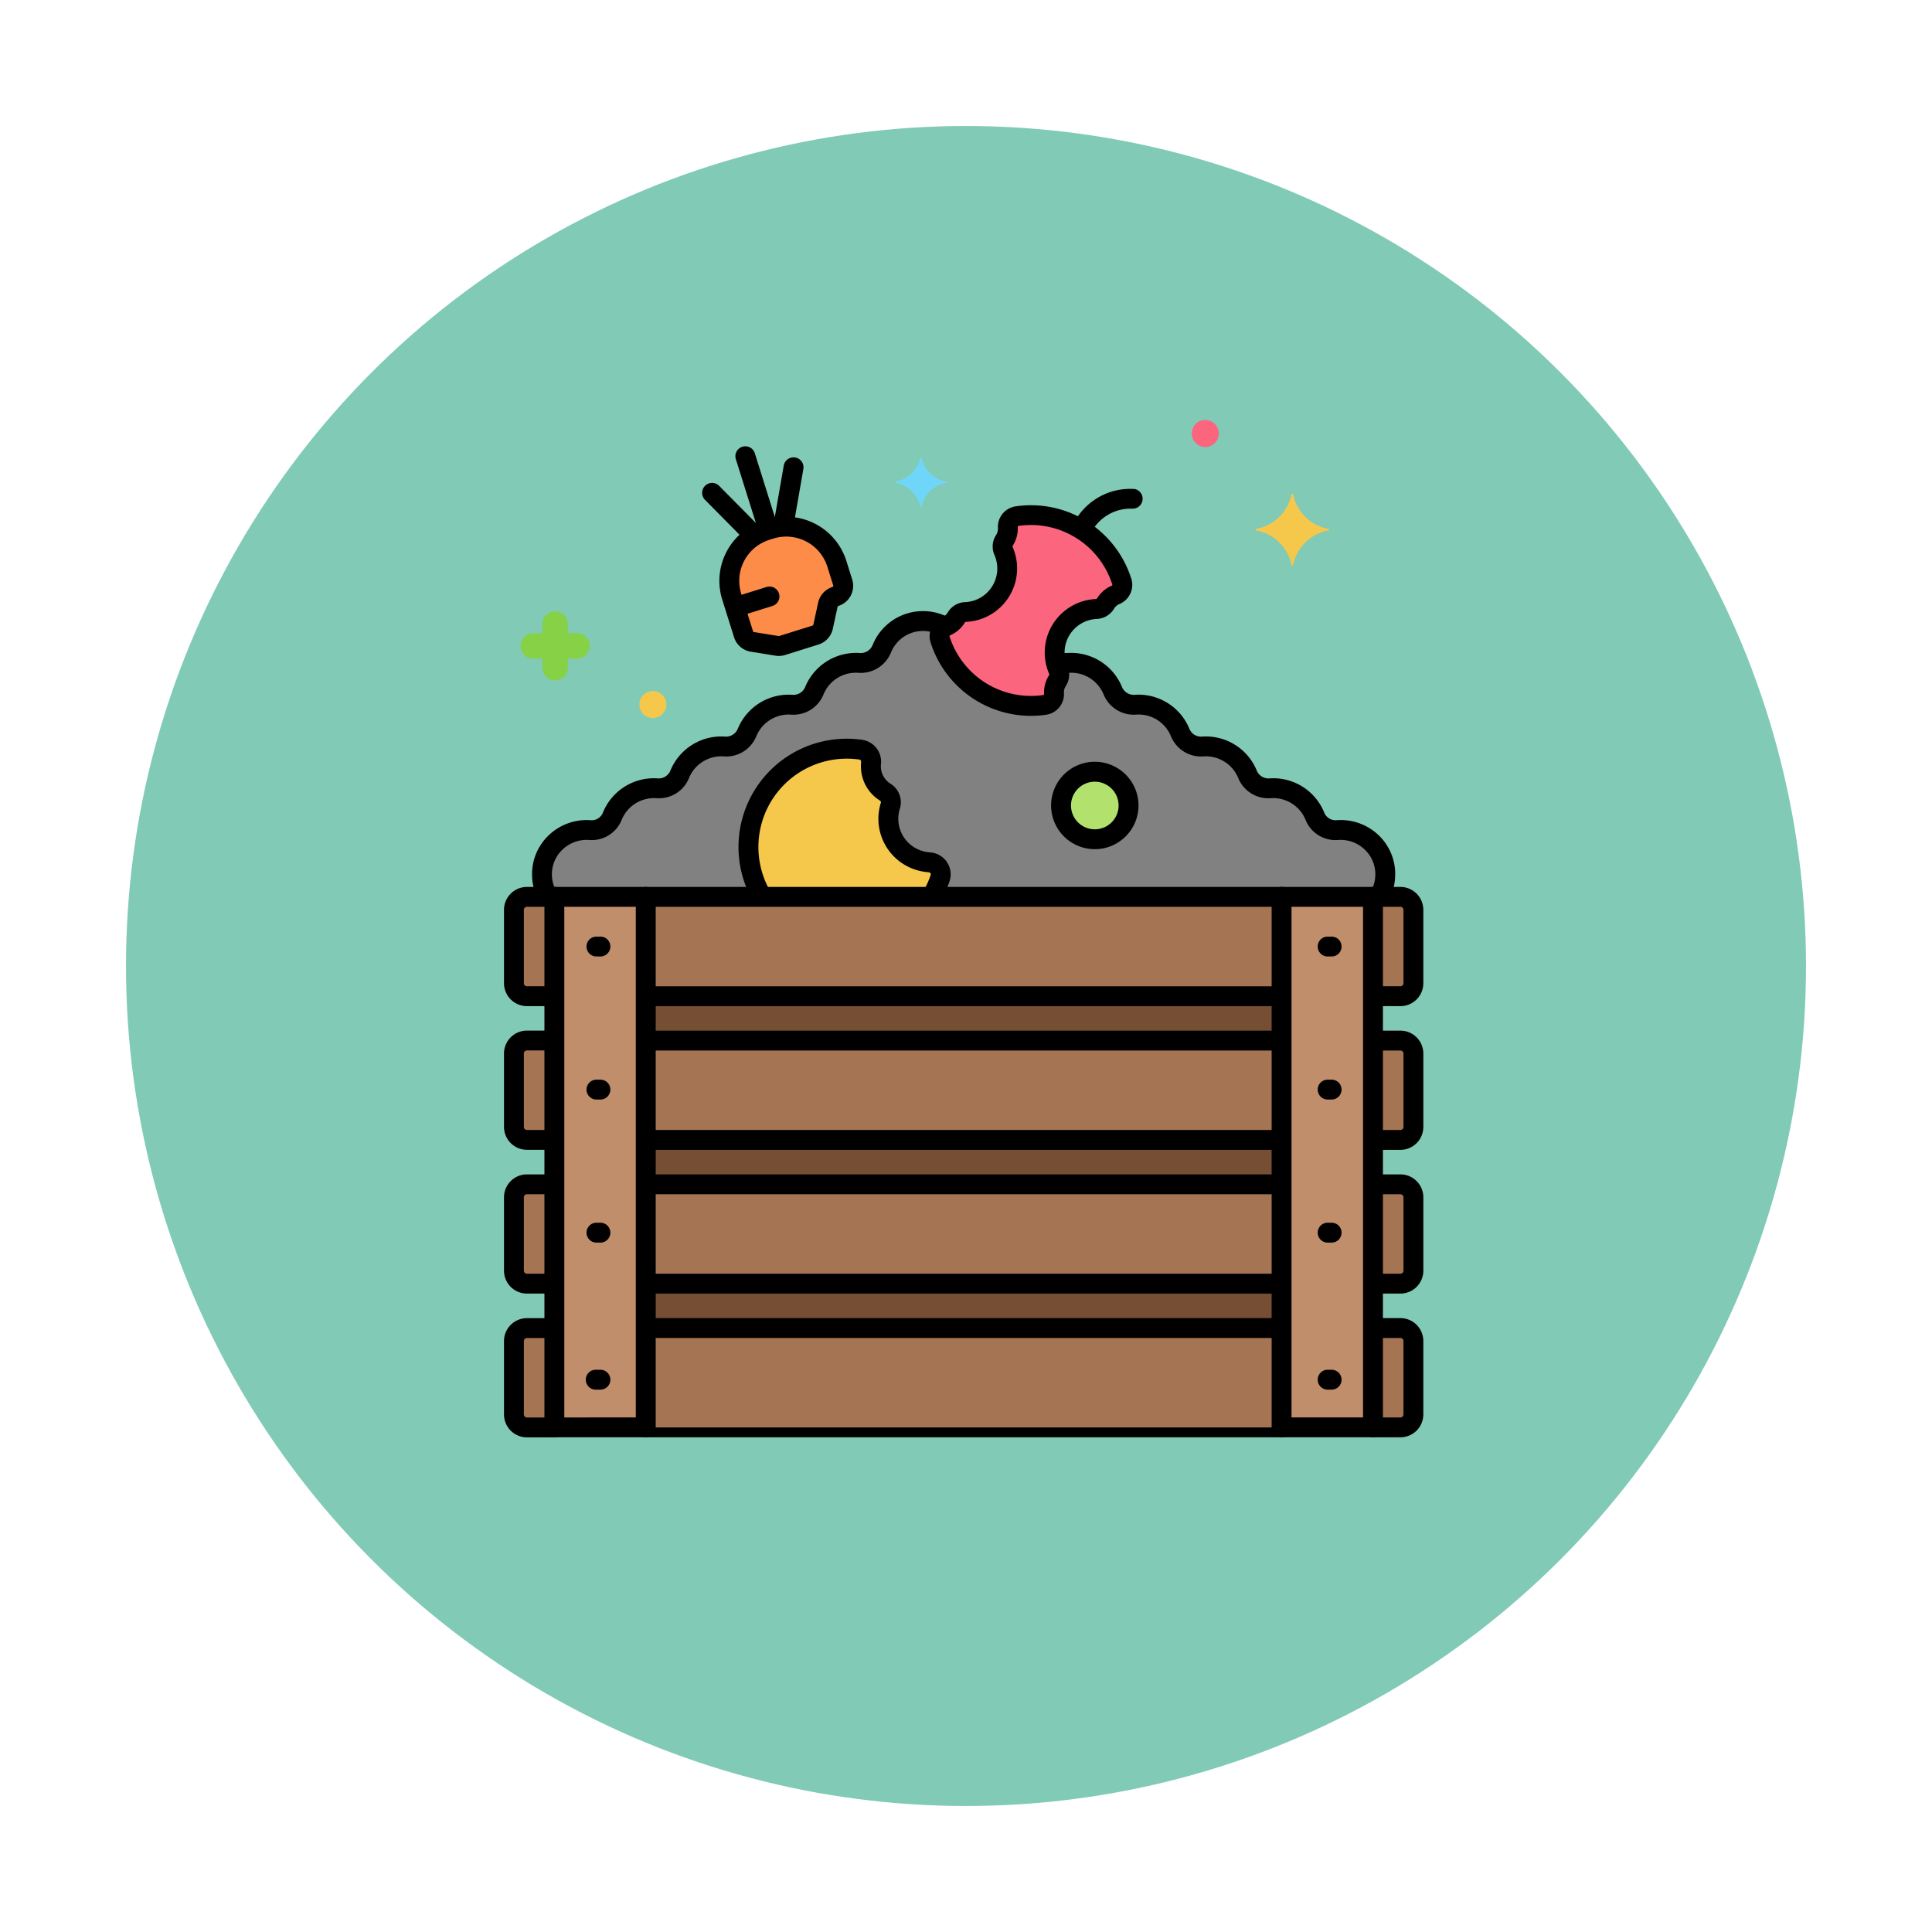 <svg xmlns="http://www.w3.org/2000/svg" xmlns:xlink="http://www.w3.org/1999/xlink" width="138" height="138" viewBox="0 0 138 138">
  <defs>
    <filter id="Elipse_5734" x="0" y="0" width="138" height="138" filterUnits="userSpaceOnUse">
      <feOffset dy="3" input="SourceAlpha"/>
      <feGaussianBlur stdDeviation="3" result="blur"/>
      <feFlood flood-opacity="0.161"/>
      <feComposite operator="in" in2="blur"/>
      <feComposite in="SourceGraphic"/>
    </filter>
  </defs>
  <g id="Grupo_959759" data-name="Grupo 959759" transform="translate(-732 -648)">
    <g transform="matrix(1, 0, 0, 1, 732, 648)" filter="url(#Elipse_5734)">
      <circle id="Elipse_5734-2" data-name="Elipse 5734" cx="60" cy="60" r="60" transform="translate(9 6)" fill="#80cab6"/>
    </g>
    <g id="Layer_42" transform="translate(755.671 678)">
      <g id="Grupo_959597" data-name="Grupo 959597" transform="translate(21.745 71.247)">
        <g id="Grupo_959596" data-name="Grupo 959596" transform="translate(0)">
          <path id="Trazado_725973" data-name="Trazado 725973" d="M91.626,251H46.21a.71.71,0,1,0,0,1.419H91.626a.71.71,0,0,0,0-1.419Z" transform="translate(-45.5 -251)"/>
        </g>
      </g>
      <g id="Grupo_959726" data-name="Grupo 959726" transform="translate(12.329)">
        <g id="Grupo_959599" data-name="Grupo 959599" transform="translate(2.709 14.361)">
          <g id="Grupo_959598" data-name="Grupo 959598">
            <path id="Trazado_725974" data-name="Trazado 725974" d="M78.662,65.526a1.578,1.578,0,0,1-1.576-1.009,3.211,3.211,0,0,0-3.185-1.98,1.615,1.615,0,0,1-1.623-1,3.211,3.211,0,0,0-3.186-1.981,1.616,1.616,0,0,1-1.623-1,3.211,3.211,0,0,0-3.186-1.981,1.616,1.616,0,0,1-1.623-1,3.211,3.211,0,0,0-3.189-1.981,1.614,1.614,0,0,1-.928-.214,3.139,3.139,0,0,0,.225.748.793.793,0,0,1-.081.744l0,0a1.549,1.549,0,0,0-.233.926.769.769,0,0,1-.668.791,6.81,6.81,0,0,1-7.469-4.663.772.772,0,0,1,.349-.911,3.174,3.174,0,0,0-4.511,1.563,1.624,1.624,0,0,1-1.627,1.013,3.212,3.212,0,0,0-3.19,1.981,1.615,1.615,0,0,1-1.623,1,3.212,3.212,0,0,0-3.186,1.981,1.615,1.615,0,0,1-1.623,1,3.212,3.212,0,0,0-3.186,1.981,1.615,1.615,0,0,1-1.623,1,3.213,3.213,0,0,0-3.186,1.98,1.578,1.578,0,0,1-1.576,1.009,3.182,3.182,0,0,0-3.458,3.241,3.076,3.076,0,0,0,.444,1.526H81.676a3.082,3.082,0,0,0,.444-1.525,3.182,3.182,0,0,0-3.458-3.242Z" transform="translate(-21.874 -50.592)" fill="#818182"/>
          </g>
        </g>
        <g id="Grupo_959601" data-name="Grupo 959601" transform="translate(31.112 6.797)">
          <g id="Grupo_959600" data-name="Grupo 959600">
            <path id="Trazado_725975" data-name="Trazado 725975" d="M134.949,28.682a6.81,6.81,0,0,0-7.469-4.663.769.769,0,0,0-.668.791,1.549,1.549,0,0,1-.233.926l0,0a.793.793,0,0,0-.081.744,3.115,3.115,0,0,1-2.739,4.386.794.794,0,0,0-.633.4l0,0a1.549,1.549,0,0,1-.73.616.769.769,0,0,0-.418.948,6.81,6.81,0,0,0,7.469,4.663.769.769,0,0,0,.668-.791,1.549,1.549,0,0,1,.233-.926l0,0a.793.793,0,0,0,.081-.744,3.115,3.115,0,0,1,2.739-4.386.794.794,0,0,0,.633-.4l0,0a1.549,1.549,0,0,1,.729-.616.769.769,0,0,0,.418-.948Z" transform="translate(-121.936 -23.947)" fill="#fc657e"/>
          </g>
        </g>
        <g id="Grupo_959603" data-name="Grupo 959603" transform="translate(16.089 7.619)">
          <g id="Grupo_959602" data-name="Grupo 959602">
            <path id="Trazado_725976" data-name="Trazado 725976" d="M77.112,30.83l-.421-1.342a3.788,3.788,0,0,0-4.734-2.473l-.3.094a3.788,3.788,0,0,0-2.473,4.734l.842,2.683a.8.8,0,0,0,.633.548l1.76.284a.8.8,0,0,0,.365-.026l2.382-.747a.8.8,0,0,0,.54-.59l.344-1.576a.8.8,0,0,1,.54-.59.8.8,0,0,0,.522-1Z" transform="translate(-69.011 -26.842)" fill="#fc8c48"/>
          </g>
        </g>
        <g id="Grupo_959605" data-name="Grupo 959605" transform="translate(39.788 25.121)">
          <g id="Grupo_959604" data-name="Grupo 959604">
            <circle id="Elipse_5742" data-name="Elipse 5742" cx="2.413" cy="2.413" r="2.413" fill="#b2e26d"/>
          </g>
        </g>
        <g id="Grupo_959607" data-name="Grupo 959607" transform="translate(17.463 23.481)">
          <g id="Grupo_959606" data-name="Grupo 959606">
            <path id="Trazado_725977" data-name="Trazado 725977" d="M86.762,90.834a3.168,3.168,0,0,1-.9-.2,3.112,3.112,0,0,1-1.876-3.841.848.848,0,0,0-.363-.972,2.181,2.181,0,0,1-1.027-1.852c0-.07,0-.139.01-.207a.866.866,0,0,0-.708-.967A7.021,7.021,0,0,0,74.819,93.3h12.1a6.9,6.9,0,0,0,.621-1.347A.862.862,0,0,0,86.762,90.834Z" transform="translate(-73.85 -82.723)" fill="#f5c84c"/>
          </g>
        </g>
        <g id="Grupo_959609" data-name="Grupo 959609" transform="translate(27.932 2.64)">
          <g id="Grupo_959608" data-name="Grupo 959608">
            <path id="Trazado_725978" data-name="Trazado 725978" d="M114.389,11.063a2.21,2.21,0,0,1-1.773-1.733c0-.04-.08-.04-.08,0a2.21,2.21,0,0,1-1.773,1.733c-.04,0-.04.06,0,.08a2.21,2.21,0,0,1,1.773,1.733c0,.04.08.04.08,0a2.21,2.21,0,0,1,1.773-1.733C114.429,11.123,114.429,11.063,114.389,11.063Z" transform="translate(-110.734 -9.301)" fill="#70d6f9"/>
          </g>
        </g>
        <g id="Grupo_959611" data-name="Grupo 959611" transform="translate(1.184 13.666)">
          <g id="Grupo_959610" data-name="Grupo 959610">
            <path id="Trazado_725979" data-name="Trazado 725979" d="M20.531,49.707h-.653v-.653a.915.915,0,0,0-.908-.908.9.9,0,0,0-.908.908v.653h-.653a.915.915,0,0,0-.908.908.9.9,0,0,0,.908.908h.653v.653a.915.915,0,0,0,.908.908.9.9,0,0,0,.908-.908v-.653h.653a.915.915,0,0,0,.908-.908.9.9,0,0,0-.908-.908Z" transform="translate(-16.5 -48.146)" fill="#87d147"/>
          </g>
        </g>
        <g id="Grupo_959613" data-name="Grupo 959613" transform="translate(9.671 19.359)">
          <g id="Grupo_959612" data-name="Grupo 959612">
            <path id="Trazado_725980" data-name="Trazado 725980" d="M47.365,68.2a.965.965,0,1,0,.965.965A.965.965,0,0,0,47.365,68.2Z" transform="translate(-46.4 -68.2)" fill="#f5c84c"/>
          </g>
        </g>
        <g id="Grupo_959615" data-name="Grupo 959615" transform="translate(53.682 5.264)">
          <g id="Grupo_959614" data-name="Grupo 959614">
            <path id="Trazado_725981" data-name="Trazado 725981" d="M206.659,21.058a3.15,3.15,0,0,1-2.526-2.47c0-.057-.114-.057-.114,0a3.15,3.15,0,0,1-2.526,2.47c-.057,0-.057.085,0,.114a3.15,3.15,0,0,1,2.526,2.47c0,.057.114.057.114,0a3.15,3.15,0,0,1,2.526-2.47C206.715,21.144,206.715,21.058,206.659,21.058Z" transform="translate(-201.45 -18.546)" fill="#f5c84c"/>
          </g>
        </g>
        <g id="Grupo_959617" data-name="Grupo 959617" transform="translate(49.126)">
          <g id="Grupo_959616" data-name="Grupo 959616">
            <path id="Trazado_725982" data-name="Trazado 725982" d="M186.365,0a.965.965,0,1,0,.965.965A.965.965,0,0,0,186.365,0Z" transform="translate(-185.4)" fill="#fc657e"/>
          </g>
        </g>
        <g id="Grupo_959619" data-name="Grupo 959619" transform="translate(40.611 4.909)">
          <g id="Grupo_959618" data-name="Grupo 959618">
            <path id="Trazado_725983" data-name="Trazado 725983" d="M159.858,17.318a4.533,4.533,0,0,0-4.35,2.4.71.71,0,1,0,1.2.752,3.17,3.17,0,0,1,2.936-1.751.71.71,0,0,0,.21-1.4Z" transform="translate(-155.4 -17.295)"/>
          </g>
        </g>
        <g id="Grupo_959621" data-name="Grupo 959621" transform="translate(16.521 1.855)">
          <g id="Grupo_959620" data-name="Grupo 959620">
            <path id="Trazado_725984" data-name="Trazado 725984" d="M73.407,11.777,71.918,7.031a.71.71,0,0,0-1.354.425L72.053,12.2a.71.71,0,1,0,1.354-.425Z" transform="translate(-70.531 -6.534)"/>
          </g>
        </g>
        <g id="Grupo_959623" data-name="Grupo 959623" transform="translate(14.153 4.493)">
          <g id="Grupo_959622" data-name="Grupo 959622">
            <path id="Trazado_725985" data-name="Trazado 725985" d="M66.115,18.781l-2.71-2.74a.71.71,0,0,0-1.009,1l2.71,2.74a.71.71,0,0,0,1.009-1Z" transform="translate(-62.19 -15.83)"/>
          </g>
        </g>
        <g id="Grupo_959625" data-name="Grupo 959625" transform="translate(19.312 2.668)">
          <g id="Grupo_959624" data-name="Grupo 959624">
            <path id="Trazado_725986" data-name="Trazado 725986" d="M81.855,9.41a.709.709,0,0,0-.821.578l-.66,3.8a.71.71,0,0,0,.578.821.72.72,0,0,0,.122.011.71.71,0,0,0,.7-.588l.66-3.8A.709.709,0,0,0,81.855,9.41Z" transform="translate(-80.364 -9.399)"/>
          </g>
        </g>
        <g id="Grupo_959627" data-name="Grupo 959627" transform="translate(16.358 11.893)">
          <g id="Grupo_959626" data-name="Grupo 959626">
            <path id="Trazado_725987" data-name="Trazado 725987" d="M73.24,42.4a.709.709,0,0,0-.889-.465l-1.9.595a.71.71,0,1,0,.425,1.354l1.9-.595A.709.709,0,0,0,73.24,42.4Z" transform="translate(-69.957 -41.9)"/>
          </g>
        </g>
        <g id="Grupo_959629" data-name="Grupo 959629" transform="translate(2 13.651)">
          <g id="Grupo_959628" data-name="Grupo 959628">
            <path id="Trazado_725988" data-name="Trazado 725988" d="M49.055,48.51a3.833,3.833,0,0,0-1.748-.417,3.872,3.872,0,0,0-3.6,2.42.917.917,0,0,1-.917.573,3.932,3.932,0,0,0-3.9,2.424.907.907,0,0,1-.913.561,3.927,3.927,0,0,0-3.9,2.424.909.909,0,0,1-.913.561,3.925,3.925,0,0,0-3.9,2.424.909.909,0,0,1-.913.561,3.923,3.923,0,0,0-3.9,2.423.868.868,0,0,1-.855.567A3.912,3.912,0,0,0,20.6,64.077a3.829,3.829,0,0,0-1.219,2.916,3.757,3.757,0,0,0,.41,1.633.71.71,0,1,0,1.265-.642,2.35,2.35,0,0,1-.257-1.022,2.426,2.426,0,0,1,.769-1.849,2.493,2.493,0,0,1,1.917-.67,2.3,2.3,0,0,0,2.3-1.45,2.5,2.5,0,0,1,2.476-1.538,2.318,2.318,0,0,0,2.333-1.447,2.494,2.494,0,0,1,2.476-1.538A2.318,2.318,0,0,0,35.4,57.025a2.5,2.5,0,0,1,2.476-1.538A2.318,2.318,0,0,0,40.2,54.04,2.492,2.492,0,0,1,42.683,52.5a2.333,2.333,0,0,0,2.336-1.453,2.458,2.458,0,0,1,2.287-1.536,2.427,2.427,0,0,1,1.107.264.71.71,0,0,0,.642-1.267Z" transform="translate(-19.376 -48.093)"/>
          </g>
        </g>
        <g id="Grupo_959631" data-name="Grupo 959631" transform="translate(38.834 16.511)">
          <g id="Grupo_959630" data-name="Grupo 959630">
            <path id="Trazado_725989" data-name="Trazado 725989" d="M172.754,71.293a3.912,3.912,0,0,0-3.012-1.047.872.872,0,0,1-.855-.567,3.93,3.93,0,0,0-3.9-2.423.9.9,0,0,1-.913-.561,3.928,3.928,0,0,0-3.9-2.424.9.9,0,0,1-.913-.561,3.927,3.927,0,0,0-3.9-2.424.906.906,0,0,1-.913-.561,3.927,3.927,0,0,0-3.9-2.424.891.891,0,0,1-.426-.073.71.71,0,0,0-.567,1.3,2.333,2.333,0,0,0,1.1.188,2.5,2.5,0,0,1,2.478,1.538,2.323,2.323,0,0,0,2.333,1.447,2.492,2.492,0,0,1,2.476,1.538,2.322,2.322,0,0,0,2.333,1.447,2.5,2.5,0,0,1,2.475,1.538,2.319,2.319,0,0,0,2.333,1.447,2.5,2.5,0,0,1,2.475,1.537,2.3,2.3,0,0,0,2.3,1.451,2.49,2.49,0,0,1,1.917.67,2.425,2.425,0,0,1,.769,1.85,2.353,2.353,0,0,1-.264,1.035.71.71,0,1,0,1.261.651,3.76,3.76,0,0,0,.422-1.654A3.826,3.826,0,0,0,172.754,71.293Z" transform="translate(-149.141 -58.169)"/>
          </g>
        </g>
        <g id="Grupo_959634" data-name="Grupo 959634" transform="translate(30.403 6.088)">
          <g id="Grupo_959633" data-name="Grupo 959633">
            <g id="Grupo_959632" data-name="Grupo 959632">
              <path id="Trazado_725990" data-name="Trazado 725990" d="M133.835,26.677a7.52,7.52,0,0,0-8.247-5.149,1.481,1.481,0,0,0-1.274,1.54.841.841,0,0,1-.128.505,1.5,1.5,0,0,0-.128,1.41,2.406,2.406,0,0,1-2.115,3.389,1.5,1.5,0,0,0-1.209.731l0,.006a.841.841,0,0,1-.4.334,1.481,1.481,0,0,0-.825,1.821,7.52,7.52,0,0,0,8.247,5.15,1.481,1.481,0,0,0,1.274-1.54.841.841,0,0,1,.128-.505,1.5,1.5,0,0,0,.128-1.41A2.406,2.406,0,0,1,131.4,29.57a1.505,1.505,0,0,0,1.212-.737.843.843,0,0,1,.4-.335,1.481,1.481,0,0,0,.825-1.821Zm-1.362.507a2.257,2.257,0,0,0-1.066.9.264.264,0,0,1-.055.064,3.824,3.824,0,0,0-3.364,5.377.185.185,0,0,1-.035.091,2.246,2.246,0,0,0-.339,1.347.084.084,0,0,1-.063.043,6.1,6.1,0,0,1-6.69-4.177.085.085,0,0,1,.011-.076,2.247,2.247,0,0,0,1.062-.9l0-.006a.266.266,0,0,1,.056-.064,3.824,3.824,0,0,0,3.364-5.377.185.185,0,0,1,.035-.091,2.25,2.25,0,0,0,.339-1.347.084.084,0,0,1,.063-.043,6.1,6.1,0,0,1,6.69,4.177A.086.086,0,0,1,132.473,27.185Z" transform="translate(-119.437 -21.449)"/>
            </g>
          </g>
        </g>
        <g id="Grupo_959637" data-name="Grupo 959637" transform="translate(15.379 6.908)">
          <g id="Grupo_959636" data-name="Grupo 959636">
            <g id="Grupo_959635" data-name="Grupo 959635">
              <path id="Trazado_725991" data-name="Trazado 725991" d="M76,28.824l-.421-1.342a4.5,4.5,0,0,0-5.623-2.938l-.3.094a4.491,4.491,0,0,0-2.938,5.623l.842,2.683a1.5,1.5,0,0,0,1.2,1.036l1.76.284a1.53,1.53,0,0,0,.239.019,1.512,1.512,0,0,0,.452-.069l2.382-.747a1.509,1.509,0,0,0,1.021-1.116l.344-1.575a.088.088,0,0,1,.059-.065A1.508,1.508,0,0,0,76,28.824Zm-1.36.491a.083.083,0,0,1-.051.043,1.51,1.51,0,0,0-1.02,1.116l-.344,1.575a.087.087,0,0,1-.059.065l-2.382.747a.086.086,0,0,1-.04,0l-1.76-.284a.088.088,0,0,1-.069-.06l-.842-2.683a3.07,3.07,0,0,1,2.008-3.844l.3-.094a3.078,3.078,0,0,1,3.844,2.008l.421,1.342A.085.085,0,0,1,74.636,29.315Z" transform="translate(-66.508 -24.338)"/>
            </g>
          </g>
        </g>
        <g id="Grupo_959640" data-name="Grupo 959640" transform="translate(39.078 24.411)">
          <g id="Grupo_959639" data-name="Grupo 959639">
            <g id="Grupo_959638" data-name="Grupo 959638">
              <path id="Trazado_725992" data-name="Trazado 725992" d="M153.122,86a3.122,3.122,0,1,0,3.122,3.122A3.126,3.126,0,0,0,153.122,86Zm0,4.825a1.7,1.7,0,1,1,1.7-1.7A1.7,1.7,0,0,1,153.122,90.825Z" transform="translate(-150 -86)"/>
            </g>
          </g>
        </g>
        <g id="Grupo_959642" data-name="Grupo 959642" transform="translate(16.754 22.771)">
          <g id="Grupo_959641" data-name="Grupo 959641">
            <path id="Trazado_725993" data-name="Trazado 725993" d="M86.244,89.037a1.591,1.591,0,0,0-1.224-.7,2.476,2.476,0,0,1-.7-.154,2.4,2.4,0,0,1-1.447-2.965,1.56,1.56,0,0,0-.664-1.785,1.467,1.467,0,0,1-.693-1.25c0-.047,0-.094.007-.139A1.578,1.578,0,0,0,80.208,80.3,7.732,7.732,0,0,0,72.222,91.52a.71.71,0,1,0,1.259-.655A6.312,6.312,0,0,1,80,81.709c.076.011.114.111.105.2s-.013.182-.013.275a2.878,2.878,0,0,0,1.36,2.453.138.138,0,0,1,.063.158,3.822,3.822,0,0,0,2.3,4.718,3.89,3.89,0,0,0,1.106.242.18.18,0,0,1,.141.077.125.125,0,0,1,.015.116,6.034,6.034,0,0,1-.435.992.71.71,0,1,0,1.246.68,7.452,7.452,0,0,0,.536-1.226,1.543,1.543,0,0,0-.186-1.354Z" transform="translate(-71.352 -80.223)"/>
          </g>
        </g>
        <g id="Grupo_959644" data-name="Grupo 959644" transform="translate(10.125 41.158)">
          <g id="Grupo_959643" data-name="Grupo 959643">
            <path id="Trazado_725994" data-name="Trazado 725994" d="M48,145H93.416v23.7H48Z" transform="translate(-48 -145)" fill="#754e34"/>
          </g>
        </g>
        <g id="Grupo_959646" data-name="Grupo 959646" transform="translate(3.597 34.062)">
          <g id="Grupo_959645" data-name="Grupo 959645">
            <path id="Trazado_725995" data-name="Trazado 725995" d="M25,120h6.529v37.894H25Z" transform="translate(-25 -120)" fill="#c18e6b"/>
          </g>
        </g>
        <g id="Grupo_959648" data-name="Grupo 959648" transform="translate(55.541 34.062)">
          <g id="Grupo_959647" data-name="Grupo 959647">
            <path id="Trazado_725996" data-name="Trazado 725996" d="M208,120h6.529v37.894H208Z" transform="translate(-208 -120)" fill="#c18e6b"/>
          </g>
        </g>
        <g id="Grupo_959650" data-name="Grupo 959650" transform="translate(10.125 34.062)">
          <g id="Grupo_959649" data-name="Grupo 959649">
            <path id="Trazado_725997" data-name="Trazado 725997" d="M48,120H93.416v7.1H48Z" transform="translate(-48 -120)" fill="#a57453"/>
          </g>
        </g>
        <g id="Grupo_959652" data-name="Grupo 959652" transform="translate(0.71 34.062)">
          <g id="Grupo_959651" data-name="Grupo 959651">
            <path id="Trazado_725998" data-name="Trazado 725998" d="M15.756,120a.927.927,0,0,0-.927.927v5.241a.927.927,0,0,0,.927.927h1.96V120h-1.96Z" transform="translate(-14.829 -119.999)" fill="#a57453"/>
          </g>
        </g>
        <g id="Grupo_959654" data-name="Grupo 959654" transform="translate(62.07 34.062)">
          <g id="Grupo_959653" data-name="Grupo 959653">
            <path id="Trazado_725999" data-name="Trazado 725999" d="M232.96,120H231v7.1h1.96a.927.927,0,0,0,.927-.927v-5.241A.927.927,0,0,0,232.96,120Z" transform="translate(-231 -120)" fill="#a57453"/>
          </g>
        </g>
        <g id="Grupo_959656" data-name="Grupo 959656" transform="translate(0.71 44.328)">
          <g id="Grupo_959655" data-name="Grupo 959655">
            <path id="Trazado_726000" data-name="Trazado 726000" d="M15.756,156.167a.927.927,0,0,0-.927.928v5.241a.927.927,0,0,0,.927.927h1.96v-7.1Z" transform="translate(-14.829 -156.167)" fill="#a57453"/>
          </g>
        </g>
        <g id="Grupo_959658" data-name="Grupo 959658" transform="translate(10.125 44.328)">
          <g id="Grupo_959657" data-name="Grupo 959657">
            <path id="Trazado_726001" data-name="Trazado 726001" d="M48,156.167H93.416v7.1H48Z" transform="translate(-48 -156.167)" fill="#a57453"/>
          </g>
        </g>
        <g id="Grupo_959660" data-name="Grupo 959660" transform="translate(62.07 44.328)">
          <g id="Grupo_959659" data-name="Grupo 959659">
            <path id="Trazado_726002" data-name="Trazado 726002" d="M232.96,156.167H231v7.1h1.96a.927.927,0,0,0,.927-.927v-5.241A.927.927,0,0,0,232.96,156.167Z" transform="translate(-231 -156.167)" fill="#a57453"/>
          </g>
        </g>
        <g id="Grupo_959662" data-name="Grupo 959662" transform="translate(10.125 54.594)">
          <g id="Grupo_959661" data-name="Grupo 959661">
            <path id="Trazado_726003" data-name="Trazado 726003" d="M48,192.333H93.416v7.1H48Z" transform="translate(-48 -192.333)" fill="#a57453"/>
          </g>
        </g>
        <g id="Grupo_959664" data-name="Grupo 959664" transform="translate(0.71 54.594)">
          <g id="Grupo_959663" data-name="Grupo 959663">
            <path id="Trazado_726004" data-name="Trazado 726004" d="M15.756,192.332a.927.927,0,0,0-.927.927V198.5a.927.927,0,0,0,.927.927h1.96v-7.1h-1.96Z" transform="translate(-14.829 -192.332)" fill="#a57453"/>
          </g>
        </g>
        <g id="Grupo_959666" data-name="Grupo 959666" transform="translate(62.07 54.594)">
          <g id="Grupo_959665" data-name="Grupo 959665">
            <path id="Trazado_726005" data-name="Trazado 726005" d="M232.96,192.333H231v7.1h1.96a.927.927,0,0,0,.927-.927v-5.241A.927.927,0,0,0,232.96,192.333Z" transform="translate(-231 -192.333)" fill="#a57453"/>
          </g>
        </g>
        <g id="Grupo_959668" data-name="Grupo 959668" transform="translate(10.125 64.86)">
          <g id="Grupo_959667" data-name="Grupo 959667">
            <path id="Trazado_726006" data-name="Trazado 726006" d="M48,228.5H93.416v7.1H48Z" transform="translate(-48 -228.5)" fill="#a57453"/>
          </g>
        </g>
        <g id="Grupo_959670" data-name="Grupo 959670" transform="translate(62.07 64.86)">
          <g id="Grupo_959669" data-name="Grupo 959669">
            <path id="Trazado_726007" data-name="Trazado 726007" d="M232.96,228.5H231v7.1h1.96a.927.927,0,0,0,.927-.927v-5.241A.927.927,0,0,0,232.96,228.5Z" transform="translate(-231 -228.5)" fill="#a57453"/>
          </g>
        </g>
        <g id="Grupo_959672" data-name="Grupo 959672" transform="translate(0.71 64.86)">
          <g id="Grupo_959671" data-name="Grupo 959671">
            <path id="Trazado_726008" data-name="Trazado 726008" d="M15.756,228.5a.927.927,0,0,0-.927.927v5.241a.927.927,0,0,0,.927.927h1.96v-7.1h-1.96Z" transform="translate(-14.829 -228.499)" fill="#a57453"/>
          </g>
        </g>
        <g id="Grupo_959674" data-name="Grupo 959674" transform="translate(5.867 36.901)">
          <g id="Grupo_959673" data-name="Grupo 959673">
            <path id="Trazado_726009" data-name="Trazado 726009" d="M33.993,130H33.71a.71.71,0,0,0,0,1.419h.284a.71.71,0,1,0,0-1.419Z" transform="translate(-33 -130)"/>
          </g>
        </g>
        <g id="Grupo_959676" data-name="Grupo 959676" transform="translate(5.867 47.119)">
          <g id="Grupo_959675" data-name="Grupo 959675">
            <path id="Trazado_726010" data-name="Trazado 726010" d="M33.993,166H33.71a.71.71,0,0,0,0,1.419h.284a.71.71,0,1,0,0-1.419Z" transform="translate(-33 -166)"/>
          </g>
        </g>
        <g id="Grupo_959678" data-name="Grupo 959678" transform="translate(5.867 57.338)">
          <g id="Grupo_959677" data-name="Grupo 959677">
            <path id="Trazado_726011" data-name="Trazado 726011" d="M33.993,202H33.71a.71.71,0,0,0,0,1.419h.284a.71.71,0,1,0,0-1.419Z" transform="translate(-33 -202)"/>
          </g>
        </g>
        <g id="Grupo_959680" data-name="Grupo 959680" transform="translate(5.867 67.84)">
          <g id="Grupo_959679" data-name="Grupo 959679">
            <path id="Trazado_726012" data-name="Trazado 726012" d="M33.993,239H33.71a.71.71,0,1,0,0,1.419h.284a.71.71,0,1,0,0-1.419Z" transform="translate(-33 -239)"/>
          </g>
        </g>
        <g id="Grupo_959682" data-name="Grupo 959682" transform="translate(58.096 36.901)">
          <g id="Grupo_959681" data-name="Grupo 959681">
            <path id="Trazado_726013" data-name="Trazado 726013" d="M217.993,130h-.284a.71.71,0,0,0,0,1.419h.284a.71.71,0,1,0,0-1.419Z" transform="translate(-217 -130)"/>
          </g>
        </g>
        <g id="Grupo_959684" data-name="Grupo 959684" transform="translate(58.096 47.119)">
          <g id="Grupo_959683" data-name="Grupo 959683">
            <path id="Trazado_726014" data-name="Trazado 726014" d="M217.993,166h-.284a.71.71,0,0,0,0,1.419h.284a.71.71,0,1,0,0-1.419Z" transform="translate(-217 -166)"/>
          </g>
        </g>
        <g id="Grupo_959686" data-name="Grupo 959686" transform="translate(58.096 57.338)">
          <g id="Grupo_959685" data-name="Grupo 959685">
            <path id="Trazado_726015" data-name="Trazado 726015" d="M217.993,202h-.284a.71.71,0,0,0,0,1.419h.284a.71.71,0,1,0,0-1.419Z" transform="translate(-217 -202)"/>
          </g>
        </g>
        <g id="Grupo_959688" data-name="Grupo 959688" transform="translate(58.096 67.84)">
          <g id="Grupo_959687" data-name="Grupo 959687">
            <path id="Trazado_726016" data-name="Trazado 726016" d="M217.993,239h-.284a.71.71,0,0,0,0,1.419h.284a.71.71,0,1,0,0-1.419Z" transform="translate(-217 -239)"/>
          </g>
        </g>
        <g id="Grupo_959692" data-name="Grupo 959692" transform="translate(2.887 33.352)">
          <g id="Grupo_959691" data-name="Grupo 959691">
            <g id="Grupo_959690" data-name="Grupo 959690">
              <g id="Grupo_959689" data-name="Grupo 959689">
                <path id="Trazado_726017" data-name="Trazado 726017" d="M29.738,117.5H23.21a.71.71,0,0,0-.71.71V156.1a.71.71,0,0,0,.71.71h6.529a.71.71,0,0,0,.71-.71V118.21A.71.71,0,0,0,29.738,117.5Zm-.71,37.894H23.919V118.919h5.109Z" transform="translate(-22.5 -117.5)"/>
              </g>
            </g>
          </g>
        </g>
        <g id="Grupo_959695" data-name="Grupo 959695" transform="translate(54.832 33.352)">
          <g id="Grupo_959694" data-name="Grupo 959694">
            <g id="Grupo_959693" data-name="Grupo 959693">
              <path id="Trazado_726018" data-name="Trazado 726018" d="M212.738,117.5H206.21a.71.71,0,0,0-.71.71V156.1a.71.71,0,0,0,.71.71h6.529a.71.71,0,0,0,.71-.71V118.21A.71.71,0,0,0,212.738,117.5Zm-.71,37.894h-5.109V118.919h5.109Z" transform="translate(-205.5 -117.5)"/>
            </g>
          </g>
        </g>
        <g id="Grupo_959697" data-name="Grupo 959697" transform="translate(9.794 40.449)">
          <g id="Grupo_959696" data-name="Grupo 959696">
            <path id="Trazado_726019" data-name="Trazado 726019" d="M92.214,142.5H47.543a.71.71,0,1,0,0,1.419H92.214a.71.71,0,1,0,0-1.419Z" transform="translate(-46.833 -142.5)"/>
          </g>
        </g>
        <g id="Grupo_959699" data-name="Grupo 959699" transform="translate(0 33.352)">
          <g id="Grupo_959698" data-name="Grupo 959698">
            <path id="Trazado_726020" data-name="Trazado 726020" d="M13.966,118.919h1.96a.71.71,0,1,0,0-1.419h-1.96a1.639,1.639,0,0,0-1.637,1.637v5.241a1.639,1.639,0,0,0,1.637,1.637h1.676a.71.71,0,1,0,0-1.419H13.966a.218.218,0,0,1-.218-.218v-5.241a.218.218,0,0,1,.218-.218Z" transform="translate(-12.329 -117.5)"/>
          </g>
        </g>
        <g id="Grupo_959701" data-name="Grupo 959701" transform="translate(61.36 33.352)">
          <g id="Grupo_959700" data-name="Grupo 959700">
            <path id="Trazado_726021" data-name="Trazado 726021" d="M231.169,117.5h-1.96a.71.71,0,0,0,0,1.419h1.96a.218.218,0,0,1,.218.218v5.241a.218.218,0,0,1-.218.218h-1.581a.71.71,0,0,0,0,1.419h1.581a1.639,1.639,0,0,0,1.637-1.637v-5.241A1.639,1.639,0,0,0,231.169,117.5Z" transform="translate(-228.5 -117.5)"/>
          </g>
        </g>
        <g id="Grupo_959703" data-name="Grupo 959703" transform="translate(0 43.618)">
          <g id="Grupo_959702" data-name="Grupo 959702">
            <path id="Trazado_726022" data-name="Trazado 726022" d="M15.523,160.763H13.966a.218.218,0,0,1-.218-.218V155.3a.218.218,0,0,1,.218-.218h1.569a.71.71,0,1,0,0-1.419H13.966a1.639,1.639,0,0,0-1.637,1.637v5.241a1.639,1.639,0,0,0,1.637,1.637h1.557a.71.71,0,1,0,0-1.419Z" transform="translate(-12.329 -153.667)"/>
          </g>
        </g>
        <g id="Grupo_959705" data-name="Grupo 959705" transform="translate(9.652 50.715)">
          <g id="Grupo_959704" data-name="Grupo 959704">
            <path id="Trazado_726023" data-name="Trazado 726023" d="M91.867,178.667H47.043a.71.71,0,1,0,0,1.419H91.867a.71.71,0,0,0,0-1.419Z" transform="translate(-46.333 -178.667)"/>
          </g>
        </g>
        <g id="Grupo_959707" data-name="Grupo 959707" transform="translate(9.652 43.618)">
          <g id="Grupo_959706" data-name="Grupo 959706">
            <path id="Trazado_726024" data-name="Trazado 726024" d="M91.9,153.667H47.043a.71.71,0,1,0,0,1.419H91.9a.71.71,0,1,0,0-1.419Z" transform="translate(-46.333 -153.667)"/>
          </g>
        </g>
        <g id="Grupo_959709" data-name="Grupo 959709" transform="translate(61.739 43.618)">
          <g id="Grupo_959708" data-name="Grupo 959708">
            <path id="Trazado_726025" data-name="Trazado 726025" d="M232.124,153.667H230.59a.71.71,0,1,0,0,1.419h1.534a.218.218,0,0,1,.218.218v5.241a.218.218,0,0,1-.218.218h-1.581a.71.71,0,0,0,0,1.419h1.581a1.639,1.639,0,0,0,1.637-1.637V155.3A1.639,1.639,0,0,0,232.124,153.667Z" transform="translate(-229.833 -153.667)"/>
          </g>
        </g>
        <g id="Grupo_959711" data-name="Grupo 959711" transform="translate(9.782 60.981)">
          <g id="Grupo_959710" data-name="Grupo 959710">
            <path id="Trazado_726026" data-name="Trazado 726026" d="M92.285,214.833H47.5a.71.71,0,0,0,0,1.419H92.285a.71.71,0,0,0,0-1.419Z" transform="translate(-46.792 -214.833)"/>
          </g>
        </g>
        <g id="Grupo_959713" data-name="Grupo 959713" transform="translate(9.782 53.884)">
          <g id="Grupo_959712" data-name="Grupo 959712">
            <path id="Trazado_726027" data-name="Trazado 726027" d="M92.315,189.833H47.5a.71.71,0,0,0,0,1.419H92.315a.71.71,0,0,0,0-1.419Z" transform="translate(-46.792 -189.833)"/>
          </g>
        </g>
        <g id="Grupo_959715" data-name="Grupo 959715" transform="translate(0 53.884)">
          <g id="Grupo_959714" data-name="Grupo 959714">
            <path id="Trazado_726028" data-name="Trazado 726028" d="M15.518,196.929H13.966a.218.218,0,0,1-.218-.218V191.47a.218.218,0,0,1,.218-.218h1.569a.71.71,0,1,0,0-1.419H13.966a1.639,1.639,0,0,0-1.637,1.637v5.241a1.639,1.639,0,0,0,1.637,1.637h1.552a.71.71,0,0,0,0-1.419Z" transform="translate(-12.329 -189.833)"/>
          </g>
        </g>
        <g id="Grupo_959717" data-name="Grupo 959717" transform="translate(61.739 53.884)">
          <g id="Grupo_959716" data-name="Grupo 959716">
            <path id="Trazado_726029" data-name="Trazado 726029" d="M232.124,189.833H230.59a.71.71,0,1,0,0,1.419h1.534a.218.218,0,0,1,.218.218v5.241a.218.218,0,0,1-.218.218h-1.581a.71.71,0,0,0,0,1.419h1.581a1.639,1.639,0,0,0,1.637-1.637V191.47A1.639,1.639,0,0,0,232.124,189.833Z" transform="translate(-229.833 -189.833)"/>
          </g>
        </g>
        <g id="Grupo_959719" data-name="Grupo 959719" transform="translate(9.753 64.15)">
          <g id="Grupo_959718" data-name="Grupo 959718">
            <path id="Trazado_726030" data-name="Trazado 726030" d="M92.069,226H47.4a.71.71,0,1,0,0,1.419H92.069a.71.71,0,1,0,0-1.419Z" transform="translate(-46.688 -226)"/>
          </g>
        </g>
        <g id="Grupo_959721" data-name="Grupo 959721" transform="translate(61.36 64.15)">
          <g id="Grupo_959720" data-name="Grupo 959720">
            <path id="Trazado_726031" data-name="Trazado 726031" d="M231.169,226h-1.791a.71.71,0,0,0,0,1.419h1.791a.218.218,0,0,1,.218.218v5.241a.218.218,0,0,1-.218.218h-1.96a.71.71,0,0,0,0,1.419h1.96a1.639,1.639,0,0,0,1.637-1.637v-5.241A1.639,1.639,0,0,0,231.169,226Z" transform="translate(-228.5 -226)"/>
          </g>
        </g>
        <g id="Grupo_959723" data-name="Grupo 959723" transform="translate(0 64.15)">
          <g id="Grupo_959722" data-name="Grupo 959722">
            <path id="Trazado_726032" data-name="Trazado 726032" d="M15.926,233.1h-1.96a.218.218,0,0,1-.218-.218v-5.241a.218.218,0,0,1,.218-.218H15.6a.71.71,0,1,0,0-1.419H13.966a1.639,1.639,0,0,0-1.637,1.637v5.241a1.639,1.639,0,0,0,1.637,1.637h1.96a.71.71,0,1,0,0-1.419Z" transform="translate(-12.329 -226)"/>
          </g>
        </g>
        <g id="Grupo_959725" data-name="Grupo 959725" transform="translate(9.416 33.352)">
          <g id="Grupo_959724" data-name="Grupo 959724">
            <path id="Trazado_726033" data-name="Trazado 726033" d="M91.626,117.5H46.21a.71.71,0,0,0,0,1.419H91.626a.71.71,0,1,0,0-1.419Z" transform="translate(-45.5 -117.5)"/>
          </g>
        </g>
      </g>
    </g>
  </g>
</svg>
